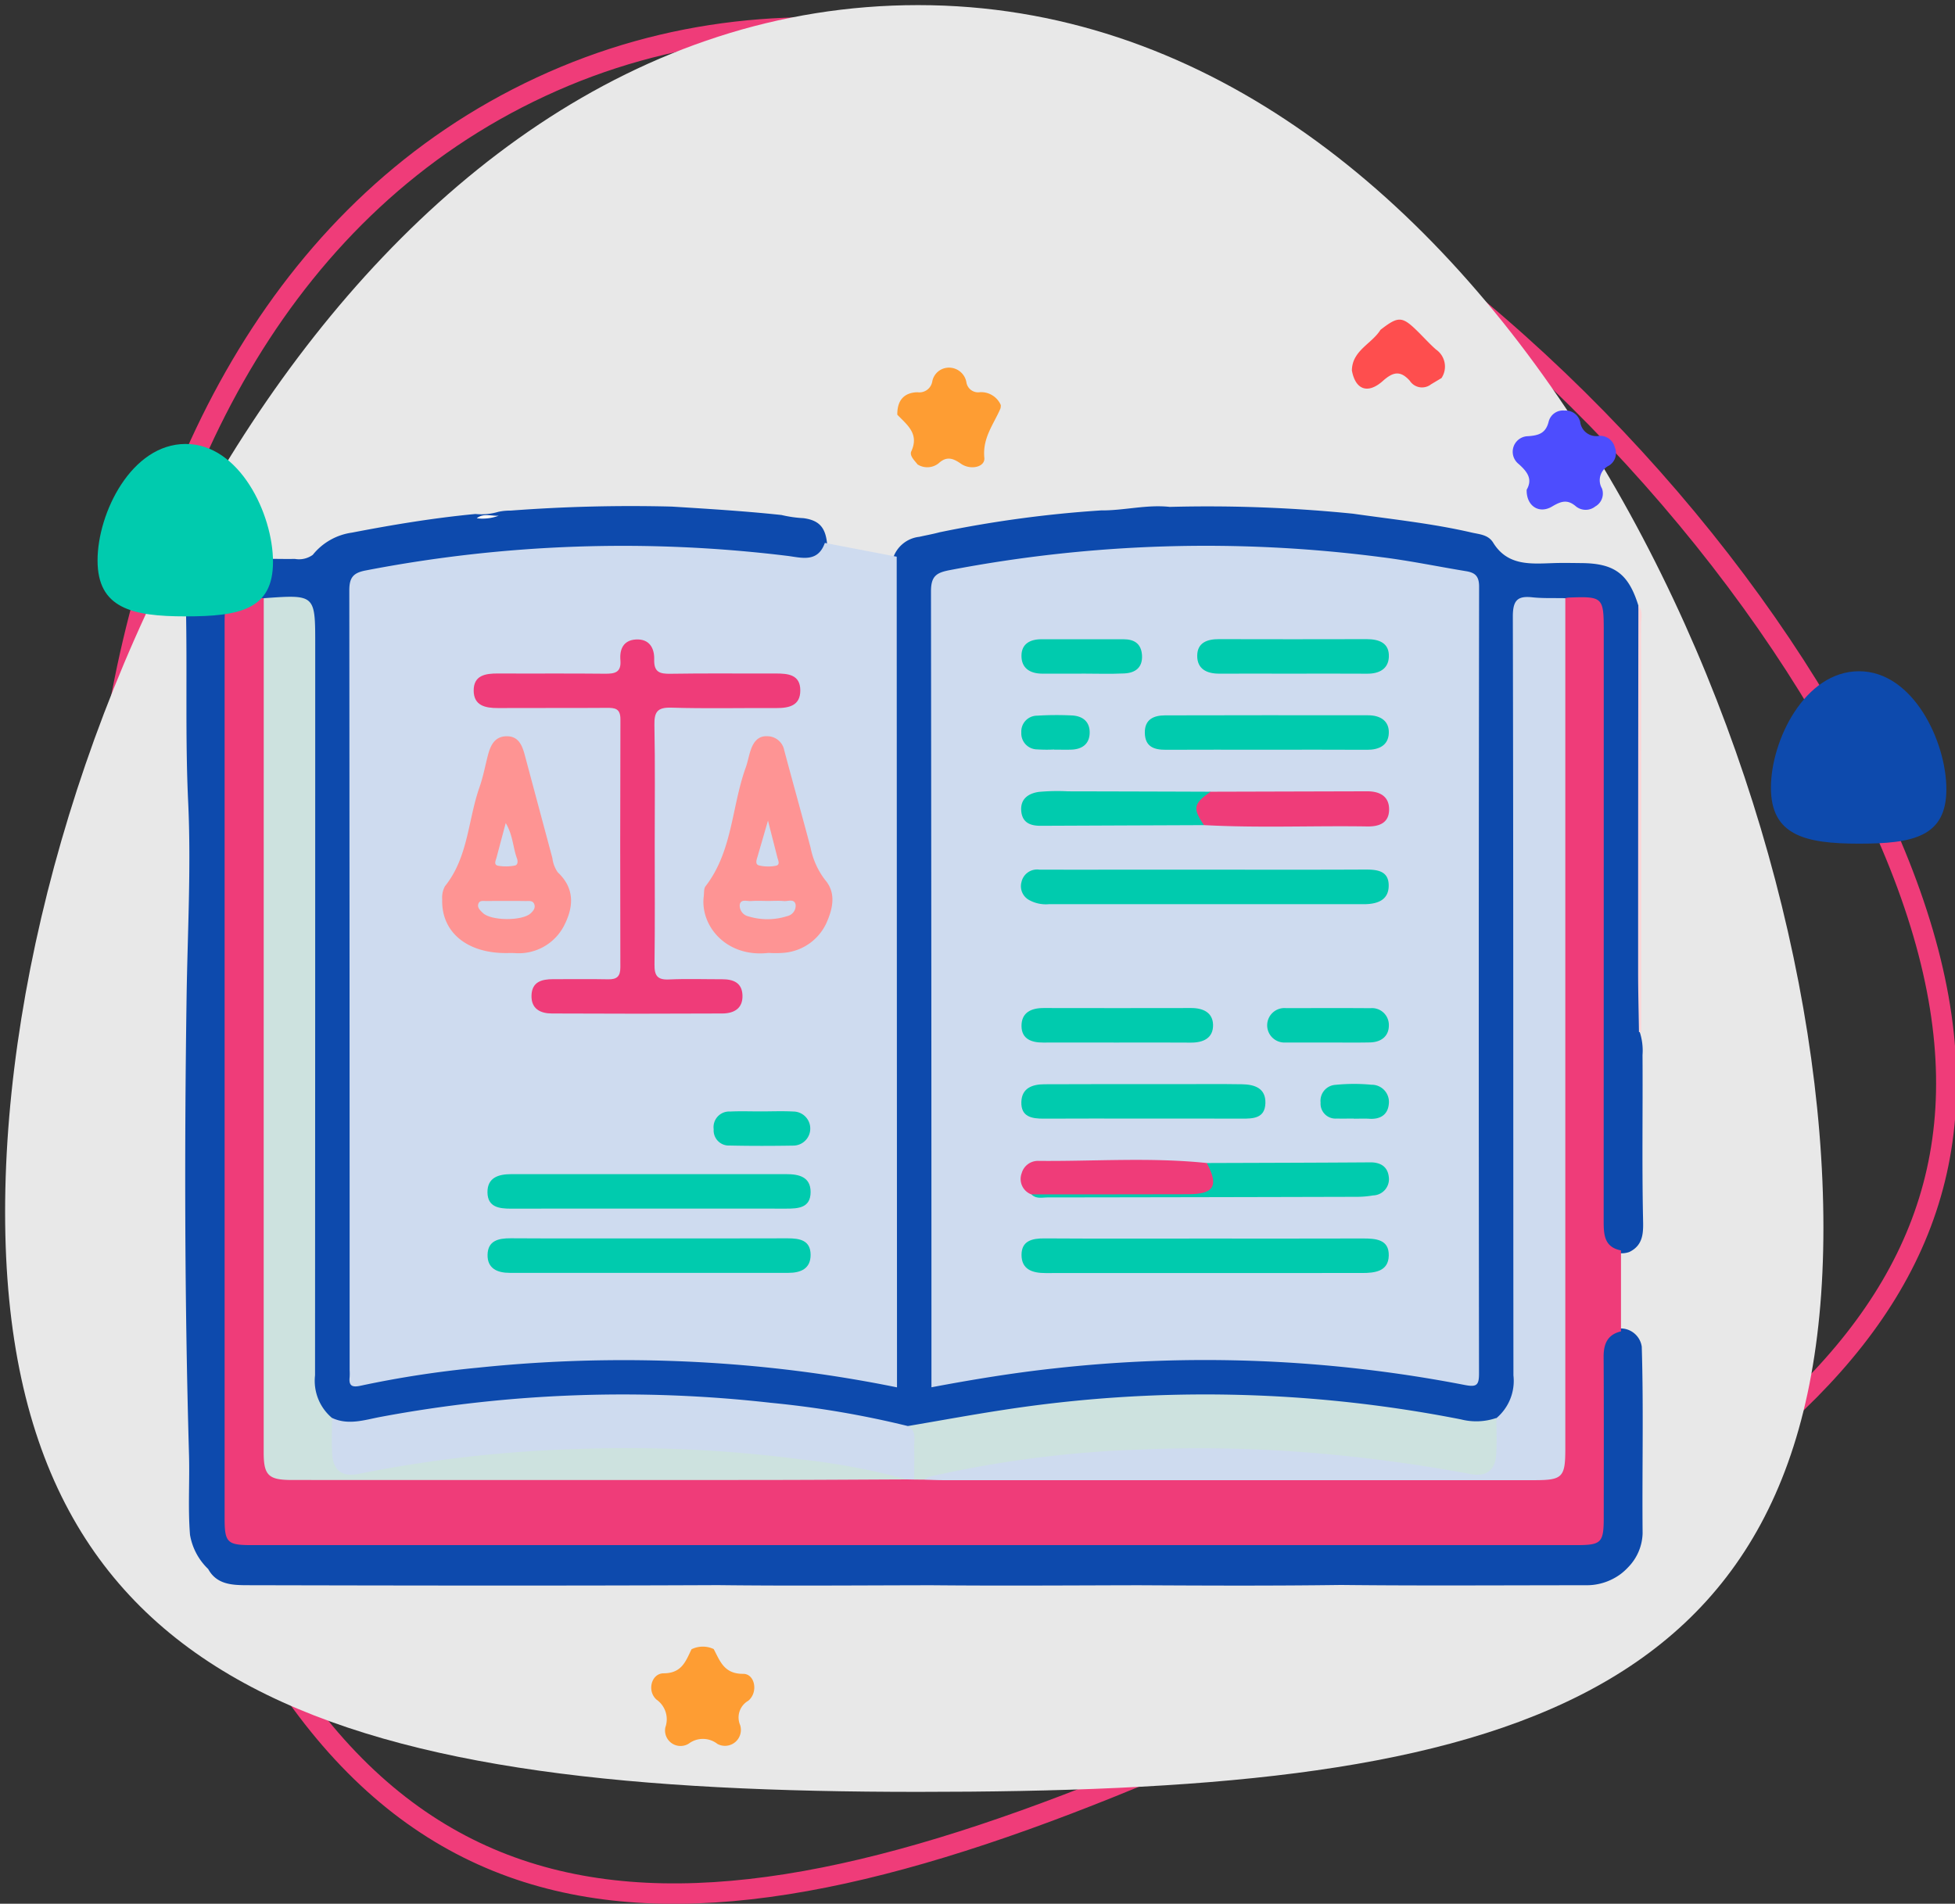 <svg xmlns="http://www.w3.org/2000/svg" width="191.344" height="186.343" viewBox="0 0 191.344 186.343">
  <rect x="0" y="0" width="191.344" height="186.343" fill="#333333" stroke="none"/>
  <g id="Grupo_137406" data-name="Grupo 137406" transform="translate(-406.5 -10784.398)">
    <path id="Trazado_114225" data-name="Trazado 114225" d="M1471.5,508.463c20.372,43.789,55.227,36.913,104.969,13.771s77.405-43.659,57.033-87.448-81.063-94.267-130.805-71.126S1451.133,464.674,1471.5,508.463Z" transform="translate(-1043.259 10429.236)" fill="none" stroke="#ef3c79" stroke-miterlimit="10" stroke-width="2"/>
    <path id="Trazado_114226" data-name="Trazado 114226" d="M1475,473.13c0,48.3,34.5,56.764,89.365,56.764s88.6-6.934,88.6-55.23S1619.227,355,1564.365,355,1475,424.835,1475,473.13Z" transform="translate(-1068 10429.898)" fill="#e8e8e8" stroke="rgba(0,0,0,0)" stroke-width="1"/>
    <path id="Trazado_114228" data-name="Trazado 114228" d="M1459.307,451.4c0,4.66,3.329,5.477,8.623,5.477s8.549-.669,8.549-5.329S1473.223,440,1467.93,440,1459.307,446.739,1459.307,451.4Z" transform="translate(-879.479 10410.101)" fill="#0d4aad" stroke="rgba(0,0,0,0)" stroke-width="1"/>
    <g id="_79kDQO" data-name="79kDQO" transform="translate(-3767.959 7772.479)">
      <g id="Grupo_87372" data-name="Grupo 87372" transform="translate(4192.592 3043.206)">
        <path id="Trazado_121301" data-name="Trazado 121301" d="M4224.77,3214.245a6.036,6.036,0,0,1-1.778-3.345c-.212-2.634-.02-5.273-.1-7.909-.425-14.866-.452-29.739-.237-44.6.092-6.39.456-12.8.159-19.17-.3-6.343-.085-12.673-.219-19a5.243,5.243,0,0,1,5.454-4.855c1.736-.046,3.475.031,5.211.008a2.3,2.3,0,0,0,1.749-.4,5.957,5.957,0,0,1,3.828-2.173c4.008-.775,8.029-1.441,12.095-1.826a5.737,5.737,0,0,0,2.23-.209,5.3,5.3,0,0,1,1.194-.121,156.759,156.759,0,0,1,15.8-.393c3.579.224,7.16.44,10.729.823a11.873,11.873,0,0,0,2.146.309c1.592.215,2.207.955,2.332,2.7-.5,1.615-1.835,1.684-3.148,1.579-2.966-.237-5.919-.594-8.894-.763a138.943,138.943,0,0,0-15.988.011,121.534,121.534,0,0,0-15.544,1.884c-2.667.5-2.684.55-2.684,3.288q-.005,36.494,0,72.988c0,.225,0,.449,0,.674.048,1.922.2,2.064,2.058,1.716a131.787,131.787,0,0,1,25.976-2.226,134.25,134.25,0,0,1,21.947,2.071c2.548.455,2.563.433,2.563-2.124q0-37.337,0-74.673a19.967,19.967,0,0,1,.1-3.028,3.051,3.051,0,0,1,2.625-2.271c.655-.15,1.317-.264,1.966-.441a115.057,115.057,0,0,1,15.811-2.143c2.251.02,4.471-.593,6.734-.345a141.82,141.82,0,0,1,17.936.666c3.884.554,7.793.961,11.626,1.849.755.174,1.582.2,2.073.958,1.422,2.343,3.719,2.1,5.966,2.028.89-.028,1.781-.009,2.672,0,3.248.021,4.624,1.043,5.588,4.146a6.141,6.141,0,0,1,.094,1.837c.017,13.285-.017,26.569.021,39.853a5.8,5.8,0,0,1,.295,2.312c.034,5.313-.059,10.626.049,15.939.026,1.276.123,2.638-1.341,3.344a2.3,2.3,0,0,1-.99.118,2.387,2.387,0,0,1-2.055-2.493c-.073-.784-.049-1.572-.049-2.358q0-27.047,0-54.095c0-.45,0-.9,0-1.349-.013-3.139-.026-3.153-3.164-3.323-1.009.086-2.021.036-3.031.056a1.293,1.293,0,0,0-1.466,1.428c-.014.674-.023,1.347-.023,2.021q0,35.2,0,70.4a19.825,19.825,0,0,1-.088,2.86,4.113,4.113,0,0,1-1.859,3.236,6.053,6.053,0,0,1-4.264.326,127.31,127.31,0,0,0-48.676-.069,18.856,18.856,0,0,1-4.993.654c-4.527-.818-9.041-1.766-13.63-2.15a133.135,133.135,0,0,0-19.98-.634,157.573,157.573,0,0,0-19.533,2.336,5.07,5.07,0,0,1-3.439-.455,4.189,4.189,0,0,1-1.893-3.4,21.343,21.343,0,0,1-.071-2.692q0-34.783,0-69.565c0-.506,0-1.01,0-1.516-.012-2.775-.021-2.786-2.831-2.793-.562,0-1.123-.007-1.683-.043-.449.025-.9.071-1.346.071a1.578,1.578,0,0,0-1.788,1.745c-.017.674-.031,1.348-.031,2.022q0,42.144,0,84.287c0,3.469.082,3.555,3.613,3.555q63.3,0,126.6,0c3.5,0,3.572-.083,3.577-3.586.006-4.552-.028-9.1.019-13.655.015-1.45.229-2.841,1.873-3.425a2.083,2.083,0,0,1,2.418,1.758c.185,6.087.026,12.177.083,18.266a4.932,4.932,0,0,1-1.416,3.322,5.658,5.658,0,0,1-.721.655,5.581,5.581,0,0,1-3.3,1.105c-8.028,0-16.056.06-24.084-.027-6.614.09-13.227.063-19.84.027-6.743.015-13.487.063-20.229,0-6.965.01-13.932.072-20.9-.011-15.417.069-30.836.04-46.253.007C4227.027,3215.816,4225.576,3215.724,4224.77,3214.245Z" transform="translate(-4222.528 -3091.952)" fill="#0d4aad"/>
        <path id="Trazado_121302" data-name="Trazado 121302" d="M4361.405,3440.752a2.5,2.5,0,0,1,2.173-.02c.627,1.19,1.022,2.438,2.882,2.425,1.152-.009,1.505,1.805.5,2.635a1.885,1.885,0,0,0-.8,2.37,1.556,1.556,0,0,1-2.22,1.854,2.3,2.3,0,0,0-2.794-.034,1.518,1.518,0,0,1-2.3-1.591,2.345,2.345,0,0,0-.853-2.7c-.976-.843-.52-2.581.683-2.585C4360.45,3443.1,4360.839,3441.925,4361.405,3440.752Z" transform="translate(-4311.857 -3310.604)" fill="#fe9d33"/>
        <path id="Trazado_121303" data-name="Trazado 121303" d="M4608.3,3090.264c.594-1.027.1-1.736-.809-2.54a1.523,1.523,0,0,1,.943-2.7c1.092-.075,1.754-.311,2.028-1.461a1.444,1.444,0,0,1,1.553-1.048,1.462,1.462,0,0,1,1.521,1.094,1.59,1.59,0,0,0,1.9,1.377,1.487,1.487,0,0,1,1.493,1.133,1.443,1.443,0,0,1-.567,1.78,1.59,1.59,0,0,0-.69,2.244,1.454,1.454,0,0,1-.654,1.758,1.513,1.513,0,0,1-1.887,0c-.842-.728-1.466-.513-2.333,0C4609.511,3092.676,4608.26,3091.848,4608.3,3090.264Z" transform="translate(-4477.012 -3073.615)" fill="#4d4dfe"/>
        <path id="Trazado_121304" data-name="Trazado 121304" d="M4569.132,3061.905l-1.024.612a1.426,1.426,0,0,1-2.077-.345c-.936-1.045-1.654-.863-2.639.016-1.483,1.322-2.688.851-3.03-1.028.028-1.962,1.946-2.6,2.8-3.978,1.752-1.36,2.118-1.345,3.644.159.594.585,1.154,1.207,1.776,1.76A2.032,2.032,0,0,1,4569.132,3061.905Z" transform="translate(-4446.18 -3056.186)" fill="#fe4e4e"/>
        <path id="Trazado_121306" data-name="Trazado 121306" d="M4643.549,3180.66a1.223,1.223,0,0,1-.215.031c-.028-1.962-.083-3.926-.083-5.89q0-17.944.027-35.887c.487.592.259,1.293.26,1.941Q4643.561,3160.759,4643.549,3180.66Z" transform="translate(-4501.054 -3110.953)" fill="#fcd5d7"/>
        <path id="Trazado_121307" data-name="Trazado 121307" d="M4316.583,3120.85l7.033,1.347q.014,38.929.029,77.858c0,1.116,0,2.233,0,3.451a131.39,131.39,0,0,0-15.952-2.24,137.643,137.643,0,0,0-25.066.315,100.576,100.576,0,0,0-11.47,1.762c-.8.177-1.187.054-1.084-.838a5.858,5.858,0,0,0,0-.674q0-38.171-.033-76.343c0-1.284.418-1.714,1.6-1.942a132.637,132.637,0,0,1,41.241-1.433C4314.267,3122.28,4315.884,3122.829,4316.583,3120.85Z" transform="translate(-4253.985 -3098.994)" fill="#cedbef"/>
        <path id="Trazado_121308" data-name="Trazado 121308" d="M4438.521,3204.067v-1.737q0-38.085-.046-76.17c0-1.509.547-1.827,1.818-2.075a133.133,133.133,0,0,1,42.245-1.275c2.78.346,5.531.919,8.3,1.374.879.145,1.285.469,1.284,1.517q-.059,38.507-.009,77.013c0,1.157-.231,1.355-1.407,1.126a133.4,133.4,0,0,0-40.228-1.614C4446.513,3202.659,4442.592,3203.3,4438.521,3204.067Z" transform="translate(-4365.489 -3099.563)" fill="#cedbef"/>
        <path id="Trazado_121309" data-name="Trazado 121309" d="M4370.6,3200.509q0,3.963,0,7.927c-1.337.32-1.708,1.238-1.7,2.517.031,5.222.015,10.446.012,15.669,0,2.5-.224,2.734-2.656,2.734q-64.868,0-129.735,0c-2.332,0-2.59-.265-2.59-2.63q0-43.722,0-87.444c0-2.575.129-2.7,2.654-2.685.392,0,.782.046,1.173.072.7.95.469,2.054.47,3.1q.019,39.019.01,78.036c0,4.621,0,4.611,4.539,4.624,19.212.057,38.425-.093,57.637.062a7.691,7.691,0,0,1,.981,0,8.054,8.054,0,0,1,1.309,0c15.113-.12,30.226-.04,45.337-.058,4.494-.005,8.986.088,13.48,0,2.784-.054,3.074-.3,3.076-3.128q.018-32.192.006-64.385c0-5.225-.008-10.45.008-15.674a3.562,3.562,0,0,1,.534-2.575,2.353,2.353,0,0,1,.331-.062c3.341-.129,3.437-.038,3.437,3.248q0,28.914-.009,57.828C4368.908,3199,4368.981,3200.2,4370.6,3200.509Z" transform="translate(-4230.08 -3109.404)" fill="#ef3c79"/>
        <path id="Trazado_121310" data-name="Trazado 121310" d="M4499.364,3136.6q0,41.615,0,83.231c0,2.828-.263,3.1-3.053,3.1q-28.9,0-57.79,0c-.618,0-1.235-.03-1.852-.046.152-.888.94-.881,1.545-1.012a126.957,126.957,0,0,1,15.829-2.2c4.1-.359,8.187-.275,12.281-.288a120.351,120.351,0,0,1,22.087,2.133c.166.031.33.067.5.1,2.638.5,3.129.113,3.213-2.517a3.259,3.259,0,0,1,.5-2.246,4.764,4.764,0,0,0,1.662-4.177c-.025-24.764,0-49.528-.058-74.29,0-1.593.464-2.043,1.948-1.87C4497.226,3136.626,4498.3,3136.573,4499.364,3136.6Z" transform="translate(-4364.293 -3109.334)" fill="#cedbef"/>
        <path id="Trazado_121311" data-name="Trazado 121311" d="M4308.21,3222.836c-4.888.021-9.775.056-14.662.058q-22.755.011-45.511,0c-2.33,0-2.8-.439-2.8-2.712q0-41.8.007-83.6c5.038-.366,5.038-.366,5.038,4.52q0,35.774-.018,71.549a4.749,4.749,0,0,0,1.663,4.171c.681.822.45,1.815.508,2.749.122,1.914.718,2.5,2.534,2.124a115.554,115.554,0,0,1,18.184-2.227,127.377,127.377,0,0,1,19.494.348,119.667,119.667,0,0,1,13.638,2.017C4306.985,3221.988,4307.93,3221.824,4308.21,3222.836Z" transform="translate(-4237.563 -3109.314)" fill="#cde2df"/>
        <path id="Trazado_121312" data-name="Trazado 121312" d="M4489.376,3369.757c0,1.177.054,2.357-.014,3.53-.092,1.613-.982,2.254-2.552,1.956a152.177,152.177,0,0,0-17.045-2.19,136.6,136.6,0,0,0-15.6-.189,108.712,108.712,0,0,0-20.332,2.658c-.15.035-.273.18-.409.274l-1.037-.008c-.883-1.666-.268-3.509-.619-5.237,3.09-.525,6.174-1.093,9.273-1.568a129.525,129.525,0,0,1,44.874.917A6.056,6.056,0,0,0,4489.376,3369.757Z" transform="translate(-4361.049 -3262.251)" fill="#cde2df"/>
        <path id="Trazado_121313" data-name="Trazado 121313" d="M4321.347,3370.562c.882.49.6,1.336.621,2.077.023,1.053,0,2.107,0,3.16l-.694-.013a67.5,67.5,0,0,0-10.313-1.951,131.808,131.808,0,0,0-22.119-1.019,127.974,127.974,0,0,0-21.265,2.431c-1.584.318-2.475-.324-2.569-1.94-.068-1.176-.013-2.358-.014-3.539,1.611.749,3.2.187,4.778-.107a129.035,129.035,0,0,1,38.173-1.373A93.891,93.891,0,0,1,4321.347,3370.562Z" transform="translate(-4250.627 -3262.264)" fill="#cedbef"/>
        <path id="Trazado_121315" data-name="Trazado 121315" d="M4306.938,3113.109c.664-.534,1.429-.2,2.151-.254A4.557,4.557,0,0,1,4306.938,3113.109Z" transform="translate(-4278.409 -3093.665)" fill="#fef8f8"/>
        <path id="Trazado_121316" data-name="Trazado 121316" d="M4430.715,3079.57c-.306-.391-.816-.859-.616-1.292.789-1.718-.412-2.583-1.371-3.578-.02-1.341.6-2.165,1.972-2.2a1.281,1.281,0,0,0,1.448-1.05,1.659,1.659,0,0,1,1.707-1.357,1.73,1.73,0,0,1,1.637,1.449,1.16,1.16,0,0,0,1.343.951,2.1,2.1,0,0,1,2.021,1.261,1.174,1.174,0,0,1-.033.333c-.662,1.555-1.77,2.866-1.578,4.835.089.905-1.348,1.233-2.293.573-.774-.541-1.394-.762-2.185-.037A1.781,1.781,0,0,1,4430.715,3079.57Z" transform="translate(-4359.037 -3065.393)" fill="#fe9d33"/>
        <path id="Trazado_121317" data-name="Trazado 121317" d="M4323.768,3168.828c0,3.931.03,7.863-.021,11.794-.014,1.071.266,1.519,1.408,1.466,1.737-.081,3.482-.018,5.222-.021,1.075,0,1.933.33,1.98,1.558.052,1.312-.843,1.786-1.967,1.793q-8.339.042-16.681,0c-1.116,0-2.037-.443-2-1.758.035-1.341.991-1.6,2.111-1.6,1.8.009,3.6-.026,5.393.012.862.019,1.194-.292,1.192-1.173q-.032-12.131.007-24.262c.005-1.081-.529-1.142-1.357-1.135-3.54.026-7.078,0-10.615.019-1.242.007-2.379-.228-2.39-1.7-.012-1.51,1.153-1.69,2.383-1.683,3.482.02,6.964-.018,10.446.022.986.011,1.632-.112,1.531-1.332-.089-1.062.289-1.942,1.508-2.018,1.317-.081,1.829.834,1.8,1.944-.04,1.273.549,1.43,1.622,1.411,3.425-.058,6.852-.013,10.277-.026,1.2,0,2.4.106,2.4,1.653.006,1.5-1.112,1.737-2.354,1.73-3.425-.017-6.854.064-10.276-.04-1.389-.042-1.671.45-1.648,1.719C4323.813,3161.077,4323.768,3164.953,4323.768,3168.828Z" transform="translate(-4277.821 -3117.502)" fill="#ef3c79"/>
        <path id="Trazado_121318" data-name="Trazado 121318" d="M4378.939,3198.037c-4.138.479-6.7-2.665-6.335-5.542.043-.331-.007-.746.172-.977,2.654-3.428,2.55-7.783,3.94-11.633.208-.577.3-1.194.51-1.771.259-.728.713-1.326,1.571-1.285a1.69,1.69,0,0,1,1.683,1.371c.849,3.188,1.742,6.365,2.585,9.555a7.553,7.553,0,0,0,1.433,3.159c1.009,1.19.787,2.6.21,3.97a5.046,5.046,0,0,1-4.233,3.142A9.983,9.983,0,0,1,4378.939,3198.037Z" transform="translate(-4321.858 -3136.052)" fill="#fe9494"/>
        <path id="Trazado_121319" data-name="Trazado 121319" d="M4303.147,3198.061c-3.844,0-6.319-2.085-6.218-5.259a2.31,2.31,0,0,1,.271-1.287c2.284-2.839,2.246-6.474,3.382-9.7.353-1,.546-2.053.812-3.083.252-.974.649-1.869,1.817-1.892,1.2-.023,1.553.913,1.809,1.874q1.344,5.026,2.692,10.05a3.053,3.053,0,0,0,.523,1.389c1.629,1.527,1.573,3.283.7,5.065a4.991,4.991,0,0,1-4.943,2.844C4303.708,3198.056,4303.427,3198.06,4303.147,3198.061Z" transform="translate(-4271.781 -3136.06)" fill="#fe9493"/>
        <path id="Trazado_121320" data-name="Trazado 121320" d="M4325.972,3322.246c4.489,0,8.977.01,13.465-.007,1.176,0,2.245.183,2.247,1.62,0,1.357-.972,1.761-2.18,1.76q-13.635,0-27.271,0c-1.217,0-2.194-.429-2.167-1.772.027-1.388,1.076-1.62,2.272-1.613C4316.882,3322.262,4321.427,3322.246,4325.972,3322.246Z" transform="translate(-4280.479 -3232.315)" fill="#00cbae"/>
        <path id="Trazado_121321" data-name="Trazado 121321" d="M4325.8,3307.032c-4.488,0-8.976-.009-13.463.006-1.16,0-2.27-.152-2.294-1.579-.024-1.481,1.1-1.8,2.328-1.8q13.464-.008,26.927,0c1.21,0,2.371.252,2.372,1.749,0,1.564-1.212,1.63-2.407,1.627C4334.777,3307.026,4330.289,3307.032,4325.8,3307.032Z" transform="translate(-4280.465 -3220.017)" fill="#00cbae"/>
        <path id="Trazado_121322" data-name="Trazado 121322" d="M4380.17,3285.456c1.06,0,2.122-.045,3.179.011a1.668,1.668,0,1,1-.036,3.336c-2.064.034-4.129.038-6.193-.007a1.485,1.485,0,0,1-1.575-1.595,1.532,1.532,0,0,1,1.613-1.733C4378.159,3285.419,4379.166,3285.458,4380.17,3285.456Z" transform="translate(-4323.828 -3207.955)" fill="#00cbae"/>
        <path id="Trazado_121323" data-name="Trazado 121323" d="M4482.608,3322.281c5.165,0,10.329.011,15.493-.007,1.265,0,2.583.085,2.537,1.692-.044,1.543-1.371,1.688-2.618,1.688q-15.494,0-30.986.006c-1.271,0-2.339-.346-2.339-1.778,0-1.386,1.043-1.622,2.251-1.615C4472.167,3322.3,4477.387,3322.281,4482.608,3322.281Z" transform="translate(-4382.847 -3232.336)" fill="#00cbae"/>
        <path id="Trazado_121324" data-name="Trazado 121324" d="M4482.672,3215.459c5.164,0,10.329.015,15.494-.011,1.157-.006,2.318.084,2.351,1.5.034,1.514-1.133,1.89-2.447,1.89q-10.442,0-20.884,0c-3.313,0-6.625-.006-9.937,0a3.382,3.382,0,0,1-1.942-.418,1.538,1.538,0,0,1-.733-1.739,1.563,1.563,0,0,1,1.761-1.223c3.761.008,7.524,0,11.284,0Z" transform="translate(-4382.733 -3161.62)" fill="#00cbae"/>
        <path id="Trazado_121325" data-name="Trazado 121325" d="M4512.216,3174.137c-3.255,0-6.509-.011-9.765.006-1.153.006-2.021-.3-2.051-1.642s.874-1.724,1.992-1.727q9.934-.023,19.866-.008c1.178,0,2.065.54,2.022,1.741s-.958,1.645-2.131,1.637C4518.838,3174.123,4515.527,3174.137,4512.216,3174.137Z" transform="translate(-4406.484 -3132.039)" fill="#00cbae"/>
        <path id="Trazado_121326" data-name="Trazado 121326" d="M4476.432,3280.946c-3.2,0-6.4-.012-9.593.007-1.173.006-2.245-.171-2.2-1.637.041-1.373,1.1-1.724,2.248-1.73,4.32-.025,8.64-.011,12.959-.011,2.131,0,4.263-.025,6.395.011,1.215.021,2.332.373,2.284,1.86s-1.206,1.511-2.331,1.507C4482.939,3280.938,4479.685,3280.947,4476.432,3280.946Z" transform="translate(-4382.808 -3202.743)" fill="#00cbae"/>
        <path id="Trazado_121327" data-name="Trazado 121327" d="M4484.705,3300.311c5.338-.019,10.675-.028,16.012-.066,1-.007,1.678.424,1.8,1.385a1.592,1.592,0,0,1-1.53,1.851,9.291,9.291,0,0,1-1.5.137q-15.173.041-30.345.059c-.542,0-1.136.171-1.6-.3.664-.707,1.547-.531,2.359-.535,4.011-.025,8.023,0,12.034-.014C4484.513,3302.824,4484.513,3302.815,4484.705,3300.311Z" transform="translate(-4384.728 -3217.757)" fill="#00cbae"/>
        <path id="Trazado_121328" data-name="Trazado 121328" d="M4516.086,3192.827q7.668-.021,15.335-.041c1.23,0,2.161.495,2.134,1.825-.025,1.272-.968,1.634-2.119,1.615-5.334-.084-10.671.16-16-.131a1.548,1.548,0,0,1-1.026-1.876C4514.575,3193.281,4515.275,3192.99,4516.086,3192.827Z" transform="translate(-4415.731 -3146.618)" fill="#ef3c79"/>
        <path id="Trazado_121329" data-name="Trazado 121329" d="M4524.8,3152.1c-2.355,0-4.709-.008-7.063,0-1.23.006-2.179-.456-2.16-1.777.02-1.266.987-1.606,2.129-1.6q7.23.018,14.463,0c1.223,0,2.221.383,2.164,1.739-.051,1.193-.966,1.652-2.133,1.643C4529.737,3152.087,4527.271,3152.1,4524.8,3152.1Z" transform="translate(-4416.533 -3117.448)" fill="#00cbae"/>
        <path id="Trazado_121330" data-name="Trazado 121330" d="M4482.682,3299.837c1.2,2.248.721,3.049-1.845,3.054q-7.663.016-15.324.016a1.609,1.609,0,0,1-.944-2.079,1.649,1.649,0,0,1,1.665-1.2C4471.716,3299.677,4477.206,3299.262,4482.682,3299.837Z" transform="translate(-4382.704 -3217.283)" fill="#ef3c79"/>
        <path id="Trazado_121331" data-name="Trazado 121331" d="M4474.033,3258.93c-2.409,0-4.818-.01-7.227,0-1.143.007-2.105-.349-2.116-1.614-.01-1.319.938-1.768,2.167-1.765q7.226.015,14.453,0c1.168,0,2.1.451,2.128,1.637.029,1.3-.945,1.759-2.179,1.748C4478.851,3258.914,4476.442,3258.93,4474.033,3258.93Z" transform="translate(-4382.844 -3188.169)" fill="#00cbae"/>
        <path id="Trazado_121332" data-name="Trazado 121332" d="M4483.131,3192.784c-1.677,1.16-1.77,1.623-.653,3.27q-7.988.031-15.975.065c-1.018.006-1.8-.305-1.905-1.431-.112-1.21.711-1.743,1.722-1.887a19.954,19.954,0,0,1,2.854-.055Q4476.152,3192.759,4483.131,3192.784Z" transform="translate(-4382.776 -3146.575)" fill="#00cbae"/>
        <path id="Trazado_121333" data-name="Trazado 121333" d="M4541.7,3258.932c-1.347,0-2.695,0-4.042,0a1.688,1.688,0,1,1,.029-3.365c2.752,0,5.5-.016,8.255.007a1.648,1.648,0,0,1,1.816,1.608c.036,1.113-.731,1.718-1.847,1.742C4544.511,3258.955,4543.107,3258.932,4541.7,3258.932Z" transform="translate(-4429.958 -3188.176)" fill="#00cbae"/>
        <path id="Trazado_121334" data-name="Trazado 121334" d="M4470.545,3152.114c-1.287,0-2.573.009-3.859,0-1.166-.01-2.015-.532-2.008-1.753,0-1.16.844-1.614,1.94-1.614q4.027,0,8.056,0c1.045,0,1.723.431,1.8,1.545.082,1.221-.651,1.75-1.729,1.8-1.4.067-2.8.016-4.2.016Z" transform="translate(-4382.836 -3117.462)" fill="#00cbae"/>
        <path id="Trazado_121335" data-name="Trazado 121335" d="M4467.849,3174.08a14.69,14.69,0,0,1-1.672-.011,1.564,1.564,0,0,1-1.545-1.655,1.548,1.548,0,0,1,1.554-1.646,30.469,30.469,0,0,1,3.346-.024c1.1.038,1.834.608,1.788,1.762-.043,1.062-.765,1.554-1.8,1.587-.557.018-1.116,0-1.674,0Z" transform="translate(-4382.804 -3132.003)" fill="#00cbae"/>
        <path id="Trazado_121336" data-name="Trazado 121336" d="M4554.556,3280.9c-.558,0-1.117.017-1.674,0a1.459,1.459,0,0,1-1.585-1.562,1.562,1.562,0,0,1,1.464-1.738,18.156,18.156,0,0,1,3.511-.01,1.683,1.683,0,0,1,1.7,1.9c-.1,1.048-.849,1.5-1.9,1.431-.5-.031-1.006-.005-1.509-.005Z" transform="translate(-4440.178 -3202.7)" fill="#00cbae"/>
        <path id="Trazado_121337" data-name="Trazado 121337" d="M4385.867,3224.48c.505,0,1.014-.037,1.514.011.406.039,1.021-.258,1.158.33a1.04,1.04,0,0,1-.805,1.141,6.36,6.36,0,0,1-3.792.033,1.094,1.094,0,0,1-.872-1.114c.082-.629.712-.36,1.114-.391C4384.741,3224.448,4385.306,3224.48,4385.867,3224.48Z" transform="translate(-4328.805 -3167.58)" fill="#cedbef"/>
        <path id="Trazado_121338" data-name="Trazado 121338" d="M4389.041,3201.274l.916,3.589c.078.306.309.738-.148.83a3.911,3.911,0,0,1-1.638-.031c-.41-.1-.251-.53-.157-.85C4388.321,3203.763,4388.625,3202.711,4389.041,3201.274Z" transform="translate(-4332.009 -3152.237)" fill="#cedbef"/>
        <path id="Trazado_121339" data-name="Trazado 121339" d="M4310.139,3224.533c.611,0,1.221-.014,1.831.007.311.011.705-.092.848.323.125.365-.1.631-.342.868-.808.779-3.913.763-4.706-.03-.231-.232-.531-.476-.452-.835.1-.443.519-.318.823-.327C4308.807,3224.519,4309.474,3224.533,4310.139,3224.533Z" transform="translate(-4278.652 -3167.631)" fill="#cedbef"/>
        <path id="Trazado_121340" data-name="Trazado 121340" d="M4313.319,3201.984c.709,1.174.7,2.382,1.1,3.459.1.27.1.644-.215.7a4.545,4.545,0,0,1-1.64.018c-.457-.1-.212-.534-.133-.836C4312.708,3204.265,4312.993,3203.209,4313.319,3201.984Z" transform="translate(-4281.955 -3152.707)" fill="#cedbef"/>
      </g>
    </g>
    <path id="Trazado_114227" data-name="Trazado 114227" d="M1672.818,422.4c0,4.66,3.329,5.477,8.623,5.477s8.549-.669,8.549-5.329S1686.734,411,1681.44,411,1672.818,417.739,1672.818,422.4Z" transform="translate(-1256.77 10416.854)" fill="#00cbae" stroke="rgba(0,0,0,0)" stroke-width="1"/>
  </g>
</svg>
